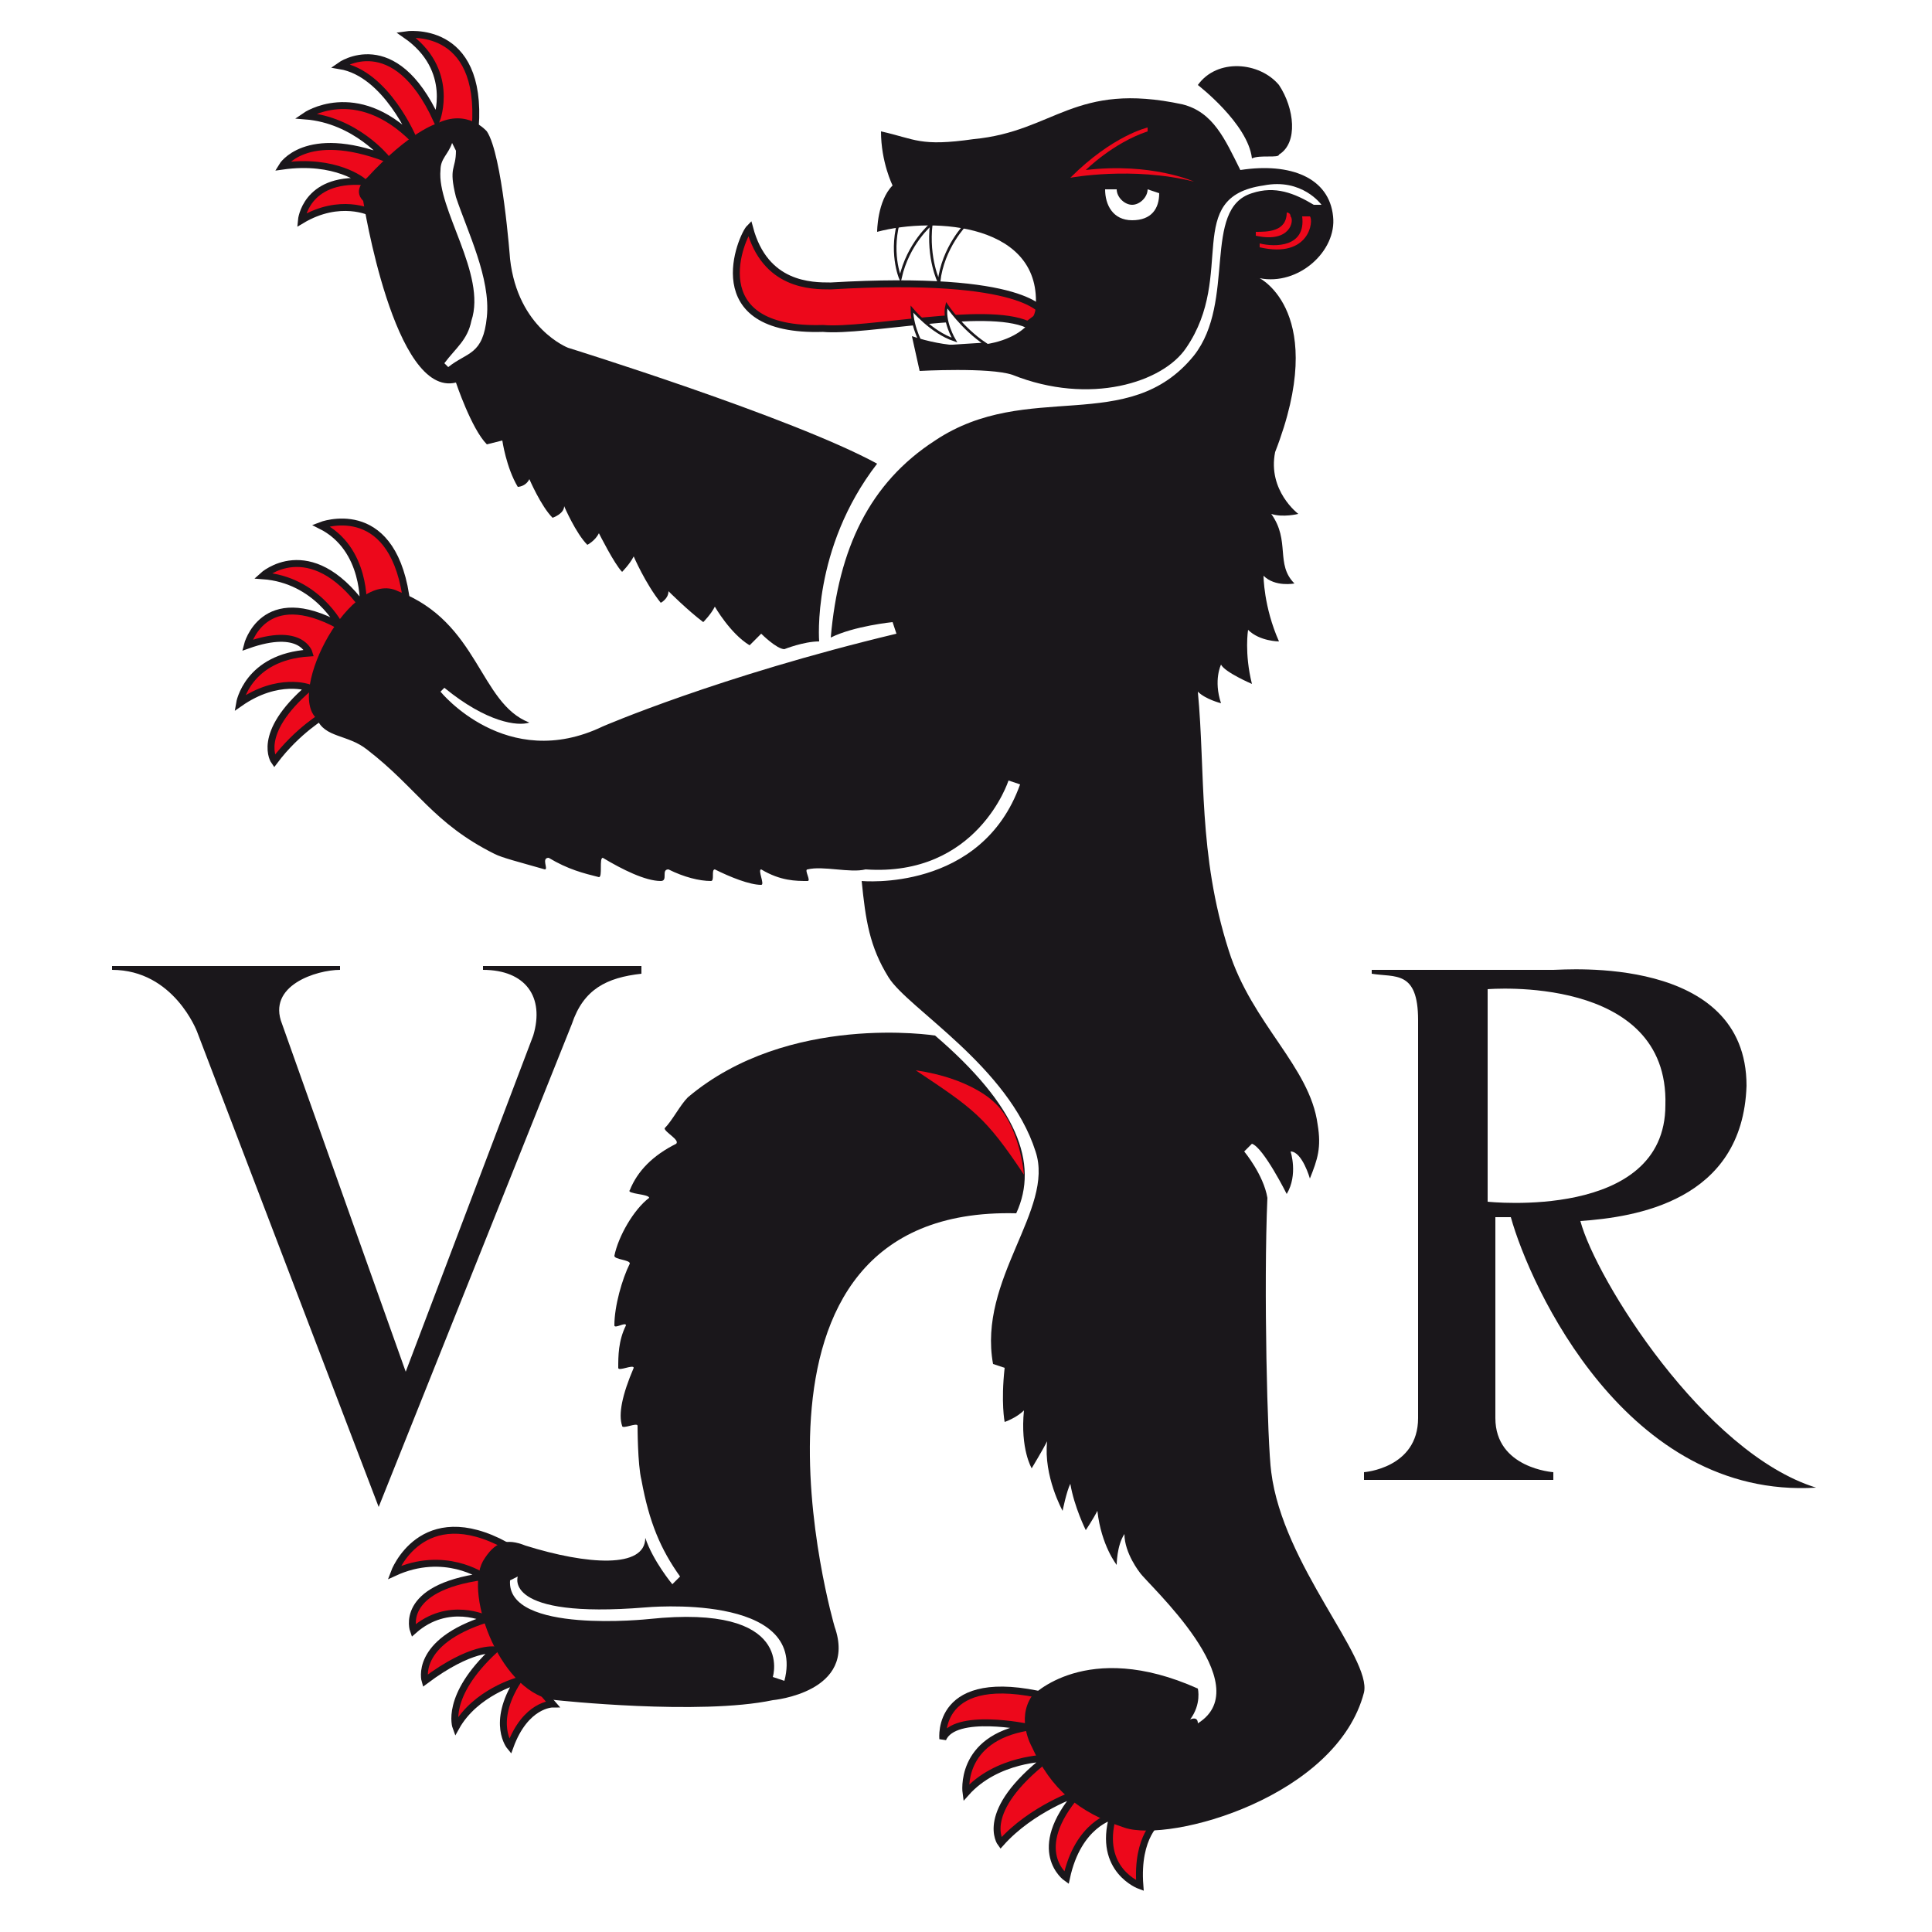 <?xml version="1.0" encoding="utf-8"?>
<!-- Generator: Adobe Illustrator 18.1.1, SVG Export Plug-In . SVG Version: 6.00 Build 0)  -->
<svg version="1.1" id="Ebene_1" xmlns="http://www.w3.org/2000/svg" xmlns:xlink="http://www.w3.org/1999/xlink" x="0px" y="0px"
	 viewBox="0 0 50 50" enable-background="new 0 0 50 50" xml:space="preserve">
<g>
	<rect x="0" fill="#FFFFFF" width="50" height="50"/>
	<rect x="0" fill="none" width="50" height="50"/>
	<path fill-rule="evenodd" clip-rule="evenodd" fill="#ED081B" d="M12.3,3.3c0.2-2.7-1.8-2.4-1.8-2.4c1.3,0.9,0.8,2.2,0.8,2.2
		c-1.1-2.4-2.5-1.4-2.5-1.4c1.2,0.2,1.9,1.9,1.9,1.9C9.2,2.1,7.9,3,7.9,3C9.2,3.1,10,4.1,10,4.1C7.9,3.3,7.3,4.3,7.3,4.3
		c1.4-0.2,2.1,0.4,2.1,0.4c-1.5-0.1-1.6,1-1.6,1c1-0.6,1.8-0.2,1.8-0.2C11,3.4,12.3,3.3,12.3,3.3z"/>
	<path fill="none" stroke="#1A171B" stroke-width="0.179" stroke-miterlimit="3.864" d="M12.3,3.3c0.2-2.7-1.8-2.4-1.8-2.4
		c1.3,0.9,0.8,2.2,0.8,2.2c-1.1-2.4-2.5-1.4-2.5-1.4c1.2,0.2,1.9,1.9,1.9,1.9C9.2,2.1,7.9,3,7.9,3C9.2,3.1,10,4.1,10,4.1
		C7.9,3.3,7.3,4.3,7.3,4.3c1.4-0.2,2.1,0.4,2.1,0.4c-1.5-0.1-1.6,1-1.6,1c1-0.6,1.8-0.2,1.8-0.2C11,3.4,12.3,3.3,12.3,3.3z"/>
	<path fill-rule="evenodd" clip-rule="evenodd" fill="#ED081B" d="M10.5,15.4c-0.4-2.5-2.2-1.8-2.2-1.8c1.2,0.6,1.1,2.1,1.1,2.1
		c-1.4-1.9-2.6-0.8-2.6-0.8c1.4,0.1,2,1.3,2,1.3c-2-1.1-2.4,0.5-2.4,0.5C7.8,16.2,8,16.9,8,16.9c-1.6,0.1-1.8,1.3-1.8,1.3
		c1-0.7,1.8-0.4,1.8-0.4c-1.4,1.2-0.9,1.9-0.9,1.9c0.6-0.8,1.3-1.2,1.3-1.2C8,16.5,10.5,15.4,10.5,15.4z"/>
	<path fill="none" stroke="#1A171B" stroke-width="0.179" stroke-miterlimit="3.864" d="M10.5,15.4c-0.4-2.5-2.2-1.8-2.2-1.8
		c1.2,0.6,1.1,2.1,1.1,2.1c-1.4-1.9-2.6-0.8-2.6-0.8c1.4,0.1,2,1.3,2,1.3c-2-1.1-2.4,0.5-2.4,0.5C7.8,16.2,8,16.9,8,16.9
		c-1.6,0.1-1.8,1.3-1.8,1.3c1-0.7,1.8-0.4,1.8-0.4c-1.4,1.2-0.9,1.9-0.9,1.9c0.6-0.8,1.3-1.2,1.3-1.2C8,16.5,10.5,15.4,10.5,15.4z"
		/>
	<path fill-rule="evenodd" clip-rule="evenodd" fill="#ED081B" d="M27.1,43.9c-2.9-0.7-2.7,1.1-2.7,1.1c0.3-0.7,2.2-0.3,2.2-0.3
		C24.8,45,25,46.4,25,46.4c0.8-0.9,2.1-0.9,2.1-0.9c-1.8,1.4-1.2,2.2-1.2,2.2c0.8-0.9,2-1.3,2-1.3c-1.3,1.5-0.3,2.2-0.3,2.2
		c0.3-1.4,1.2-1.6,1.2-1.6c-0.4,1.4,0.7,1.8,0.7,1.8c-0.1-1.3,0.5-1.7,0.5-1.7C26.2,45.8,27.1,43.9,27.1,43.9z"/>
	<path fill="none" stroke="#1A171B" stroke-width="0.179" stroke-miterlimit="3.864" d="M27.1,43.9c-2.9-0.7-2.7,1.1-2.7,1.1
		c0.3-0.7,2.2-0.3,2.2-0.3C24.8,45,25,46.4,25,46.4c0.8-0.9,2.1-0.9,2.1-0.9c-1.8,1.4-1.2,2.2-1.2,2.2c0.8-0.9,2-1.3,2-1.3
		c-1.3,1.5-0.3,2.2-0.3,2.2c0.3-1.4,1.2-1.6,1.2-1.6c-0.4,1.4,0.7,1.8,0.7,1.8c-0.1-1.3,0.5-1.7,0.5-1.7
		C26.2,45.8,27.1,43.9,27.1,43.9z"/>
	<path fill-rule="evenodd" clip-rule="evenodd" fill="#ED081B" d="M13.1,40c-2.2-1.2-2.9,0.7-2.9,0.7c1.3-0.6,2.3,0.1,2.3,0.1
		c-2.2,0.3-1.8,1.4-1.8,1.4c0.9-0.8,1.9-0.3,1.9-0.3c-1.9,0.6-1.6,1.6-1.6,1.6c1.2-0.9,1.8-0.8,1.8-0.8c-1.3,1.2-1,2-1,2
		c0.5-0.9,1.6-1.2,1.6-1.2c-0.7,1.1-0.2,1.7-0.2,1.7c0.4-1.1,1.1-1.1,1.1-1.1C11.9,41.4,13.1,40,13.1,40z"/>
	<path fill="none" stroke="#1A171B" stroke-width="0.179" stroke-miterlimit="3.864" d="M13.1,40c-2.2-1.2-2.9,0.7-2.9,0.7
		c1.3-0.6,2.3,0.1,2.3,0.1c-2.2,0.3-1.8,1.4-1.8,1.4c0.9-0.8,1.9-0.3,1.9-0.3c-1.9,0.6-1.6,1.6-1.6,1.6c1.2-0.9,1.8-0.8,1.8-0.8
		c-1.3,1.2-1,2-1,2c0.5-0.9,1.6-1.2,1.6-1.2c-0.7,1.1-0.2,1.7-0.2,1.7c0.4-1.1,1.1-1.1,1.1-1.1C11.9,41.4,13.1,40,13.1,40z"/>
	<path fill-rule="evenodd" clip-rule="evenodd" fill="#1A171B" d="M20.3,43.5c0.6-2.3-3.6-1.9-3.6-1.9c-3.7,0.3-3.3-0.8-3.3-0.8
		l-0.2,0.1c-0.1,1.4,3.6,1,3.6,1c3.8-0.4,3.2,1.5,3.2,1.5L20.3,43.5z M24.2,26.8c2.1,1.8,2.7,3.3,2.1,4.6
		c-7.9-0.2-4.7,10.7-4.7,10.7C22.2,43.8,20,44,20,44c-1.9,0.4-5.6,0-5.6,0c-1.4-0.1-2.4-2.7-1.9-3.6c0.3-0.5,0.6-0.6,1.1-0.4
		c1.6,0.5,3.1,0.6,3.1-0.2c0.2,0.6,0.7,1.2,0.7,1.2l0.2-0.2c-0.5-0.7-0.8-1.4-1-2.5c-0.1-0.4-0.1-1.4-0.1-1.4c0-0.1-0.4,0.1-0.4,0
		c-0.1-0.3,0-0.8,0.3-1.5c0-0.1-0.4,0.1-0.4,0c0-0.3,0-0.7,0.2-1.1c0-0.1-0.3,0.1-0.3,0c0-0.5,0.2-1.2,0.4-1.6
		c0-0.1-0.4-0.1-0.4-0.2c0.1-0.5,0.5-1.2,0.9-1.5c0-0.1-0.6-0.1-0.5-0.2c0.2-0.5,0.6-0.9,1.2-1.2c0.1-0.1-0.3-0.3-0.3-0.4
		c0.2-0.2,0.4-0.6,0.6-0.8C20.4,26.2,24.2,26.8,24.2,26.8z"/>
	<path fill="none" stroke="#1A171B" stroke-width="0" stroke-miterlimit="3.864" d="M20.3,43.5c0.6-2.3-3.6-1.9-3.6-1.9
		c-3.7,0.3-3.3-0.8-3.3-0.8l-0.2,0.1c-0.1,1.4,3.6,1,3.6,1c3.8-0.4,3.2,1.5,3.2,1.5L20.3,43.5z M24.2,26.8c2.1,1.8,2.7,3.3,2.1,4.6
		c-7.9-0.2-4.7,10.7-4.7,10.7C22.2,43.8,20,44,20,44c-1.9,0.4-5.6,0-5.6,0c-1.4-0.1-2.4-2.7-1.9-3.6c0.3-0.5,0.6-0.6,1.1-0.4
		c1.6,0.5,3.1,0.6,3.1-0.2c0.2,0.6,0.7,1.2,0.7,1.2l0.2-0.2c-0.5-0.7-0.8-1.4-1-2.5c-0.1-0.4-0.1-1.4-0.1-1.4c0-0.1-0.4,0.1-0.4,0
		c-0.1-0.3,0-0.8,0.3-1.5c0-0.1-0.4,0.1-0.4,0c0-0.3,0-0.7,0.2-1.1c0-0.1-0.3,0.1-0.3,0c0-0.5,0.2-1.2,0.4-1.6
		c0-0.1-0.4-0.1-0.4-0.2c0.1-0.5,0.5-1.2,0.9-1.5c0-0.1-0.6-0.1-0.5-0.2c0.2-0.5,0.6-0.9,1.2-1.2c0.1-0.1-0.3-0.3-0.3-0.4
		c0.2-0.2,0.4-0.6,0.6-0.8C20.4,26.2,24.2,26.8,24.2,26.8z"/>
	<path fill-rule="evenodd" clip-rule="evenodd" fill="#ED081B" d="M26.5,30.4c-1-1.5-1.3-1.7-2.8-2.7c1.4,0.2,2,0.8,2,0.8
		C26.4,29.1,26.5,30.4,26.5,30.4z"/>
	<path fill="none" stroke="#ED081B" stroke-width="0" stroke-miterlimit="3.864" d="M26.5,30.4c-1-1.5-1.3-1.7-2.8-2.7
		c1.4,0.2,2,0.8,2,0.8C26.4,29.1,26.5,30.4,26.5,30.4z"/>
	<path fill-rule="evenodd" clip-rule="evenodd" fill="#ED081B" d="M26.6,8.4c-1.1-0.5-4.2,0.2-5.3,0.1c-3.2,0.1-2.1-2.4-1.9-2.6
		c0.4,1.5,1.6,1.5,2.1,1.5C26.6,7.1,27,8.1,27,8.1L26.6,8.4z"/>
	<path fill="none" stroke="#1A171B" stroke-width="0.179" stroke-miterlimit="3.864" d="M26.6,8.4c-1.1-0.5-4.2,0.2-5.3,0.1
		c-3.2,0.1-2.1-2.4-1.9-2.6c0.4,1.5,1.6,1.5,2.1,1.5C26.6,7.1,27,8.1,27,8.1L26.6,8.4z"/>
	<path fill-rule="evenodd" clip-rule="evenodd" fill="#FFFFFF" d="M23.3,5.6c-0.3,0.9,0,1.6,0,1.6c0.2-0.9,0.8-1.4,0.8-1.4
		c-0.1,0.9,0.2,1.5,0.2,1.5C24.4,6.4,25,5.8,25,5.8L23.3,5.6z"/>
	<path fill="none" stroke="#1A171B" stroke-width="6.730104e-02" stroke-miterlimit="3.864" d="M23.3,5.6c-0.3,0.9,0,1.6,0,1.6
		c0.2-0.9,0.8-1.4,0.8-1.4c-0.1,0.9,0.2,1.5,0.2,1.5C24.4,6.4,25,5.8,25,5.8L23.3,5.6z"/>
	<path fill-rule="evenodd" clip-rule="evenodd" fill="#FFFFFF" d="M25.5,8.9c-0.6-0.4-1-1-1-1c-0.1,0.4,0.2,0.9,0.2,0.9
		C24.1,8.6,23.6,8,23.6,8c0,0.5,0.3,1,0.3,1L25.5,8.9z"/>
	<path fill="none" stroke="#1A171B" stroke-width="6.730104e-02" stroke-miterlimit="3.864" d="M25.5,8.9c-0.6-0.4-1-1-1-1
		c-0.1,0.4,0.2,0.9,0.2,0.9C24.1,8.6,23.6,8,23.6,8c0,0.5,0.3,1,0.3,1L25.5,8.9z"/>
	<path fill-rule="evenodd" clip-rule="evenodd" fill="#1A171B" d="M32.6,7.2c1,0.2,2-0.7,1.9-1.6c-0.1-1-1.1-1.4-2.4-1.2
		c-0.4-0.8-0.7-1.5-1.5-1.7c-2.8-0.6-3.3,0.7-5.4,0.9c-1.4,0.2-1.5,0-2.4-0.2c0,0.8,0.3,1.4,0.3,1.4c-0.4,0.4-0.4,1.2-0.4,1.2
		c1.5-0.4,4.3-0.2,4.1,2c-0.1,0.7-1.4,1.3-3.2,0.7l0.2,0.9c0,0,1.8-0.1,2.4,0.1c2,0.8,3.9,0.2,4.5-0.7c1.3-1.9-0.1-3.9,2-4.2
		c1-0.2,1.5,0.5,1.5,0.5L34,5.3c-0.5-0.3-1-0.5-1.6-0.3c-1.3,0.4-0.4,2.8-1.5,4.2c-1.7,2.1-4.3,0.6-6.7,2.2
		c-1.7,1.1-2.5,2.8-2.7,5.1c0.6-0.3,1.6-0.4,1.6-0.4l0.1,0.3c-4.6,1.1-7.6,2.4-7.6,2.4c-2.5,1.2-4.2-0.9-4.2-0.9l0.1-0.1
		c1.1,0.9,1.9,1,2.2,0.9c-1.3-0.5-1.3-2.6-3.4-3.4c-1.2-0.6-2.9,2.6-2.1,3.3C8.4,19.1,9,19,9.5,19.4c1.3,1,1.7,1.9,3.3,2.7
		c0.2,0.1,0.6,0.2,1.3,0.4c0.1,0-0.1-0.3,0.1-0.3c0.5,0.3,0.9,0.4,1.3,0.5c0.1,0,0-0.5,0.1-0.5c0.5,0.3,1.1,0.6,1.5,0.6
		c0.2,0,0-0.3,0.2-0.3c0.4,0.2,0.8,0.3,1.1,0.3c0.1,0,0-0.3,0.1-0.3c0.4,0.2,0.9,0.4,1.2,0.4c0.1,0-0.1-0.4,0-0.4
		c0.5,0.3,0.9,0.3,1.2,0.3c0.1,0-0.1-0.3,0-0.3c0.4-0.1,1.1,0.1,1.5,0c2.9,0.2,3.7-2.3,3.7-2.3l0.3,0.1c-1,2.8-4.1,2.5-4.1,2.5
		c0.1,1,0.2,1.7,0.7,2.5c0.5,0.8,3.1,2.3,3.8,4.5c0.5,1.5-1.5,3.3-1.1,5.5l0.3,0.1c-0.1,0.9,0,1.4,0,1.4s0.3-0.1,0.5-0.3
		c-0.1,1,0.2,1.5,0.2,1.5s0.3-0.5,0.4-0.7c-0.1,0.9,0.4,1.8,0.4,1.8s0.1-0.5,0.2-0.7c0.1,0.6,0.4,1.2,0.4,1.2s0.2-0.3,0.3-0.5
		c0.1,0.9,0.5,1.4,0.5,1.4s0-0.5,0.2-0.8c0,0.5,0.4,1,0.4,1c0.2,0.3,3.1,2.9,1.5,3.9c0-0.2-0.2-0.1-0.2-0.1c0.3-0.4,0.2-0.8,0.2-0.8
		c-2.9-1.3-4.3,0.2-4.3,0.2c-0.4,0.6,0,1.3,0,1.3c0.5,1.1,1.2,1.7,2.4,2.1c1.2,0.4,5.5-0.8,6.2-3.5c0.2-0.9-2.1-3.3-2.4-5.7
		c-0.1-0.7-0.2-4.8-0.1-7.1c-0.1-0.6-0.6-1.2-0.6-1.2l0.2-0.2c0.3,0.1,0.9,1.3,0.9,1.3c0.3-0.5,0.1-1.1,0.1-1.1
		c0.3,0,0.5,0.7,0.5,0.7c0.2-0.5,0.3-0.8,0.2-1.4c-0.2-1.5-1.7-2.6-2.3-4.5c-0.8-2.5-0.6-4.6-0.8-6.7c0.2,0.2,0.6,0.3,0.6,0.3
		c-0.2-0.6,0-1,0-1c0.1,0.2,0.8,0.5,0.8,0.5c-0.2-0.8-0.1-1.4-0.1-1.4c0.3,0.3,0.8,0.3,0.8,0.3c-0.4-0.9-0.4-1.7-0.4-1.7
		c0.3,0.3,0.8,0.2,0.8,0.2c-0.5-0.5-0.1-1.1-0.6-1.8c0.3,0.1,0.7,0,0.7,0s-0.8-0.6-0.6-1.6C34.4,8.1,32.6,7.2,32.6,7.2z M28.6,4.9
		h0.3c0,0.2,0.2,0.4,0.4,0.4c0.2,0,0.4-0.2,0.4-0.4L30,5c0,0.4-0.2,0.7-0.7,0.7C28.8,5.7,28.6,5.3,28.6,4.9z"/>
	<path fill="none" stroke="#1A171B" stroke-width="0" stroke-miterlimit="3.864" d="M32.6,7.2c1,0.2,2-0.7,1.9-1.6
		c-0.1-1-1.1-1.4-2.4-1.2c-0.4-0.8-0.7-1.5-1.5-1.7c-2.8-0.6-3.3,0.7-5.4,0.9c-1.4,0.2-1.5,0-2.4-0.2c0,0.8,0.3,1.4,0.3,1.4
		c-0.4,0.4-0.4,1.2-0.4,1.2c1.5-0.4,4.3-0.2,4.1,2c-0.1,0.7-1.4,1.3-3.2,0.7l0.2,0.9c0,0,1.8-0.1,2.4,0.1c2,0.8,3.9,0.2,4.5-0.7
		c1.3-1.9-0.1-3.9,2-4.2c1-0.2,1.5,0.5,1.5,0.5L34,5.3c-0.5-0.3-1-0.5-1.6-0.3c-1.3,0.4-0.4,2.8-1.5,4.2c-1.7,2.1-4.3,0.6-6.7,2.2
		c-1.7,1.1-2.5,2.8-2.7,5.1c0.6-0.3,1.6-0.4,1.6-0.4l0.1,0.3c-4.6,1.1-7.6,2.4-7.6,2.4c-2.5,1.2-4.2-0.9-4.2-0.9l0.1-0.1
		c1.1,0.9,1.9,1,2.2,0.9c-1.3-0.5-1.3-2.6-3.4-3.4c-1.2-0.6-2.9,2.6-2.1,3.3C8.4,19.1,9,19,9.5,19.4c1.3,1,1.7,1.9,3.3,2.7
		c0.2,0.1,0.6,0.2,1.3,0.4c0.1,0-0.1-0.3,0.1-0.3c0.5,0.3,0.9,0.4,1.3,0.5c0.1,0,0-0.5,0.1-0.5c0.5,0.3,1.1,0.6,1.5,0.6
		c0.2,0,0-0.3,0.2-0.3c0.4,0.2,0.8,0.3,1.1,0.3c0.1,0,0-0.3,0.1-0.3c0.4,0.2,0.9,0.4,1.2,0.4c0.1,0-0.1-0.4,0-0.4
		c0.5,0.3,0.9,0.3,1.2,0.3c0.1,0-0.1-0.3,0-0.3c0.4-0.1,1.1,0.1,1.5,0c2.9,0.2,3.7-2.3,3.7-2.3l0.3,0.1c-1,2.8-4.1,2.5-4.1,2.5
		c0.1,1,0.2,1.7,0.7,2.5c0.5,0.8,3.1,2.3,3.8,4.5c0.5,1.5-1.5,3.3-1.1,5.5l0.3,0.1c-0.1,0.9,0,1.4,0,1.4s0.3-0.1,0.5-0.3
		c-0.1,1,0.2,1.5,0.2,1.5s0.3-0.5,0.4-0.7c-0.1,0.9,0.4,1.8,0.4,1.8s0.1-0.5,0.2-0.7c0.1,0.6,0.4,1.2,0.4,1.2s0.2-0.3,0.3-0.5
		c0.1,0.9,0.5,1.4,0.5,1.4s0-0.5,0.2-0.8c0,0.5,0.4,1,0.4,1c0.2,0.3,3.1,2.9,1.5,3.9c0-0.2-0.2-0.1-0.2-0.1c0.3-0.4,0.2-0.8,0.2-0.8
		c-2.9-1.3-4.3,0.2-4.3,0.2c-0.4,0.6,0,1.3,0,1.3c0.5,1.1,1.2,1.7,2.4,2.1c1.2,0.4,5.5-0.8,6.2-3.5c0.2-0.9-2.1-3.3-2.4-5.7
		c-0.1-0.7-0.2-4.8-0.1-7.1c-0.1-0.6-0.6-1.2-0.6-1.2l0.2-0.2c0.3,0.1,0.9,1.3,0.9,1.3c0.3-0.5,0.1-1.1,0.1-1.1
		c0.3,0,0.5,0.7,0.5,0.7c0.2-0.5,0.3-0.8,0.2-1.4c-0.2-1.5-1.7-2.6-2.3-4.5c-0.8-2.5-0.6-4.6-0.8-6.7c0.2,0.2,0.6,0.3,0.6,0.3
		c-0.2-0.6,0-1,0-1c0.1,0.2,0.8,0.5,0.8,0.5c-0.2-0.8-0.1-1.4-0.1-1.4c0.3,0.3,0.8,0.3,0.8,0.3c-0.4-0.9-0.4-1.7-0.4-1.7
		c0.3,0.3,0.8,0.2,0.8,0.2c-0.5-0.5-0.1-1.1-0.6-1.8c0.3,0.1,0.7,0,0.7,0s-0.8-0.6-0.6-1.6C34.4,8.1,32.6,7.2,32.6,7.2z M28.6,4.9
		h0.3c0,0.2,0.2,0.4,0.4,0.4c0.2,0,0.4-0.2,0.4-0.4L30,5c0,0.4-0.2,0.7-0.7,0.7C28.8,5.7,28.6,5.3,28.6,4.9z"/>
	<path fill-rule="evenodd" clip-rule="evenodd" fill="#1A171B" d="M32.4,4.1c-0.1-0.9-1.4-1.9-1.4-1.9c0.5-0.7,1.6-0.6,2.1,0
		c0.4,0.6,0.5,1.5,0,1.8C33.1,4.1,32.6,4,32.4,4.1z"/>
	<path fill="none" stroke="#1A171B" stroke-width="0" stroke-miterlimit="3.864" d="M32.4,4.1c-0.1-0.9-1.4-1.9-1.4-1.9
		c0.5-0.7,1.6-0.6,2.1,0c0.4,0.6,0.5,1.5,0,1.8C33.1,4.1,32.6,4,32.4,4.1z"/>
	<path fill-rule="evenodd" clip-rule="evenodd" fill="#ED081B" d="M30.9,4.7c-1.6-0.4-3.2-0.1-3.2-0.1c1.1-1.1,2-1.3,2-1.3l0,0.1
		c-0.9,0.3-1.6,1-1.6,1C29.8,4.2,30.9,4.7,30.9,4.7L30.9,4.7z"/>
	<path fill="none" stroke="#ED081B" stroke-width="0" stroke-miterlimit="3.864" d="M30.9,4.7c-1.6-0.4-3.2-0.1-3.2-0.1
		c1.1-1.1,2-1.3,2-1.3l0,0.1c-0.9,0.3-1.6,1-1.6,1C29.8,4.2,30.9,4.7,30.9,4.7L30.9,4.7z"/>
	<path fill-rule="evenodd" clip-rule="evenodd" fill="#ED081B" d="M33.3,5.5C33.3,6,32.8,6,32.5,6c0,0.1,0,0.1,0,0.1
		c0.9,0.2,1-0.4,0.9-0.5C33.4,5.5,33.3,5.5,33.3,5.5z"/>
	<path fill="none" stroke="#ED081B" stroke-width="0" stroke-miterlimit="3.864" d="M33.3,5.5C33.3,6,32.8,6,32.5,6
		c0,0.1,0,0.1,0,0.1c0.9,0.2,1-0.4,0.9-0.5C33.4,5.5,33.3,5.5,33.3,5.5z"/>
	<path fill-rule="evenodd" clip-rule="evenodd" fill="#ED081B" d="M33.7,5.6c0.1,0.8-0.7,0.8-1.1,0.7c0,0.1,0,0.1,0,0.1
		c1.3,0.3,1.4-0.7,1.3-0.8C33.8,5.6,33.7,5.6,33.7,5.6z"/>
	<path fill="none" stroke="#ED081B" stroke-width="0" stroke-miterlimit="3.864" d="M33.7,5.6c0.1,0.8-0.7,0.8-1.1,0.7
		c0,0.1,0,0.1,0,0.1c1.3,0.3,1.4-0.7,1.3-0.8C33.8,5.6,33.7,5.6,33.7,5.6z"/>
	<path fill-rule="evenodd" clip-rule="evenodd" fill="#1A171B" d="M11.7,3.7c-0.1,0.3-0.3,0.4-0.3,0.7c-0.1,1,1.2,2.7,0.8,3.9
		c-0.1,0.5-0.4,0.7-0.7,1.1l0.1,0.1c0.5-0.4,0.9-0.3,1-1.3c0.1-1-0.5-2.2-0.8-3.1c-0.2-0.8,0-0.7,0-1.2L11.7,3.7z M22.7,12
		c-1.7,2.2-1.5,4.6-1.5,4.6c-0.4,0-0.9,0.2-0.9,0.2c-0.2,0-0.6-0.4-0.6-0.4c-0.1,0.1-0.3,0.3-0.3,0.3c-0.5-0.3-0.9-1-0.9-1
		c-0.1,0.2-0.3,0.4-0.3,0.4c-0.4-0.3-0.9-0.8-0.9-0.8c0,0.2-0.2,0.3-0.2,0.3c-0.4-0.5-0.7-1.2-0.7-1.2c-0.1,0.2-0.3,0.4-0.3,0.4
		c-0.2-0.2-0.6-1-0.6-1c-0.1,0.2-0.3,0.3-0.3,0.3c-0.3-0.3-0.6-1-0.6-1c0,0.2-0.3,0.3-0.3,0.3c-0.3-0.3-0.6-1-0.6-1
		c-0.1,0.2-0.3,0.2-0.3,0.2c-0.3-0.5-0.4-1.2-0.4-1.2l-0.4,0.1c-0.4-0.4-0.8-1.6-0.8-1.6c-1.6,0.4-2.4-4.7-2.4-4.7
		C9.1,4.9,9.5,4.6,9.5,4.6c1.1-1.2,1.8-1.4,1.8-1.4c0.8-0.4,1.3,0.2,1.3,0.2c0.4,0.6,0.6,3.3,0.6,3.3c0.2,1.8,1.5,2.3,1.5,2.3
		S20.5,10.8,22.7,12z"/>
	<path fill="none" stroke="#1A171B" stroke-width="0" stroke-miterlimit="3.864" d="M11.7,3.7c-0.1,0.3-0.3,0.4-0.3,0.7
		c-0.1,1,1.2,2.7,0.8,3.9c-0.1,0.5-0.4,0.7-0.7,1.1l0.1,0.1c0.5-0.4,0.9-0.3,1-1.3c0.1-1-0.5-2.2-0.8-3.1c-0.2-0.8,0-0.7,0-1.2
		L11.7,3.7z M22.7,12c-1.7,2.2-1.5,4.6-1.5,4.6c-0.4,0-0.9,0.2-0.9,0.2c-0.2,0-0.6-0.4-0.6-0.4c-0.1,0.1-0.3,0.3-0.3,0.3
		c-0.5-0.3-0.9-1-0.9-1c-0.1,0.2-0.3,0.4-0.3,0.4c-0.4-0.3-0.9-0.8-0.9-0.8c0,0.2-0.2,0.3-0.2,0.3c-0.4-0.5-0.7-1.2-0.7-1.2
		c-0.1,0.2-0.3,0.4-0.3,0.4c-0.2-0.2-0.6-1-0.6-1c-0.1,0.2-0.3,0.3-0.3,0.3c-0.3-0.3-0.6-1-0.6-1c0,0.2-0.3,0.3-0.3,0.3
		c-0.3-0.3-0.6-1-0.6-1c-0.1,0.2-0.3,0.2-0.3,0.2c-0.3-0.5-0.4-1.2-0.4-1.2l-0.4,0.1c-0.4-0.4-0.8-1.6-0.8-1.6
		c-1.6,0.4-2.4-4.7-2.4-4.7C9.1,4.9,9.5,4.6,9.5,4.6c1.1-1.2,1.8-1.4,1.8-1.4c0.8-0.4,1.3,0.2,1.3,0.2c0.4,0.6,0.6,3.3,0.6,3.3
		c0.2,1.8,1.5,2.3,1.5,2.3S20.5,10.8,22.7,12z"/>
	<path fill-rule="evenodd" clip-rule="evenodd" fill="#1A171B" d="M38.5,25.6c0,0,4.7-0.4,4.6,3c0,3-4.6,2.5-4.6,2.5V25.6z
		 M40.9,31.6c1.4-0.1,4.2-0.5,4.3-3.5c0-3.4-4.7-3-5-3c-0.8,0-3.8,0-4.7,0l0,0.1c0.6,0.1,1.2-0.1,1.2,1.2v10.3
		c0,1.3-1.4,1.4-1.4,1.4v0.2c1,0,4.3,0,4.9,0v-0.2c0,0-1.5-0.1-1.5-1.4v-5.2l0.4,0c0.5,1.8,3,7.3,7.9,7
		C44.1,37.6,41.3,33.1,40.9,31.6z"/>
	<path fill="none" stroke="#1A171B" stroke-width="0" stroke-miterlimit="3.864" d="M38.5,25.6c0,0,4.7-0.4,4.6,3
		c0,3-4.6,2.5-4.6,2.5V25.6z M40.9,31.6c1.4-0.1,4.2-0.5,4.3-3.5c0-3.4-4.7-3-5-3c-0.8,0-3.8,0-4.7,0l0,0.1c0.6,0.1,1.2-0.1,1.2,1.2
		v10.3c0,1.3-1.4,1.4-1.4,1.4v0.2c1,0,4.3,0,4.9,0v-0.2c0,0-1.5-0.1-1.5-1.4v-5.2l0.4,0c0.5,1.8,3,7.3,7.9,7
		C44.1,37.6,41.3,33.1,40.9,31.6z"/>
	<path fill-rule="evenodd" clip-rule="evenodd" fill="#1A171B" d="M14.8,26.5c0.3-0.9,0.9-1.2,1.8-1.3V25h-4.1l0,0.1
		c1.1,0,1.6,0.7,1.3,1.7l-3.3,8.7c0,0-2.6-7.3-3.2-9c-0.4-1,0.9-1.4,1.5-1.4c0,0,0-0.1,0-0.1H2.9v0.1c1.6,0,2.2,1.6,2.2,1.6
		l4.7,12.3L14.8,26.5z"/>
	<path fill="none" stroke="#1A171B" stroke-width="0" stroke-miterlimit="3.864" d="M14.8,26.5c0.3-0.9,0.9-1.2,1.8-1.3V25h-4.1
		l0,0.1c1.1,0,1.6,0.7,1.3,1.7l-3.3,8.7c0,0-2.6-7.3-3.2-9c-0.4-1,0.9-1.4,1.5-1.4c0,0,0-0.1,0-0.1H2.9v0.1c1.6,0,2.2,1.6,2.2,1.6
		l4.7,12.3L14.8,26.5z"/>
</g>
</svg>
